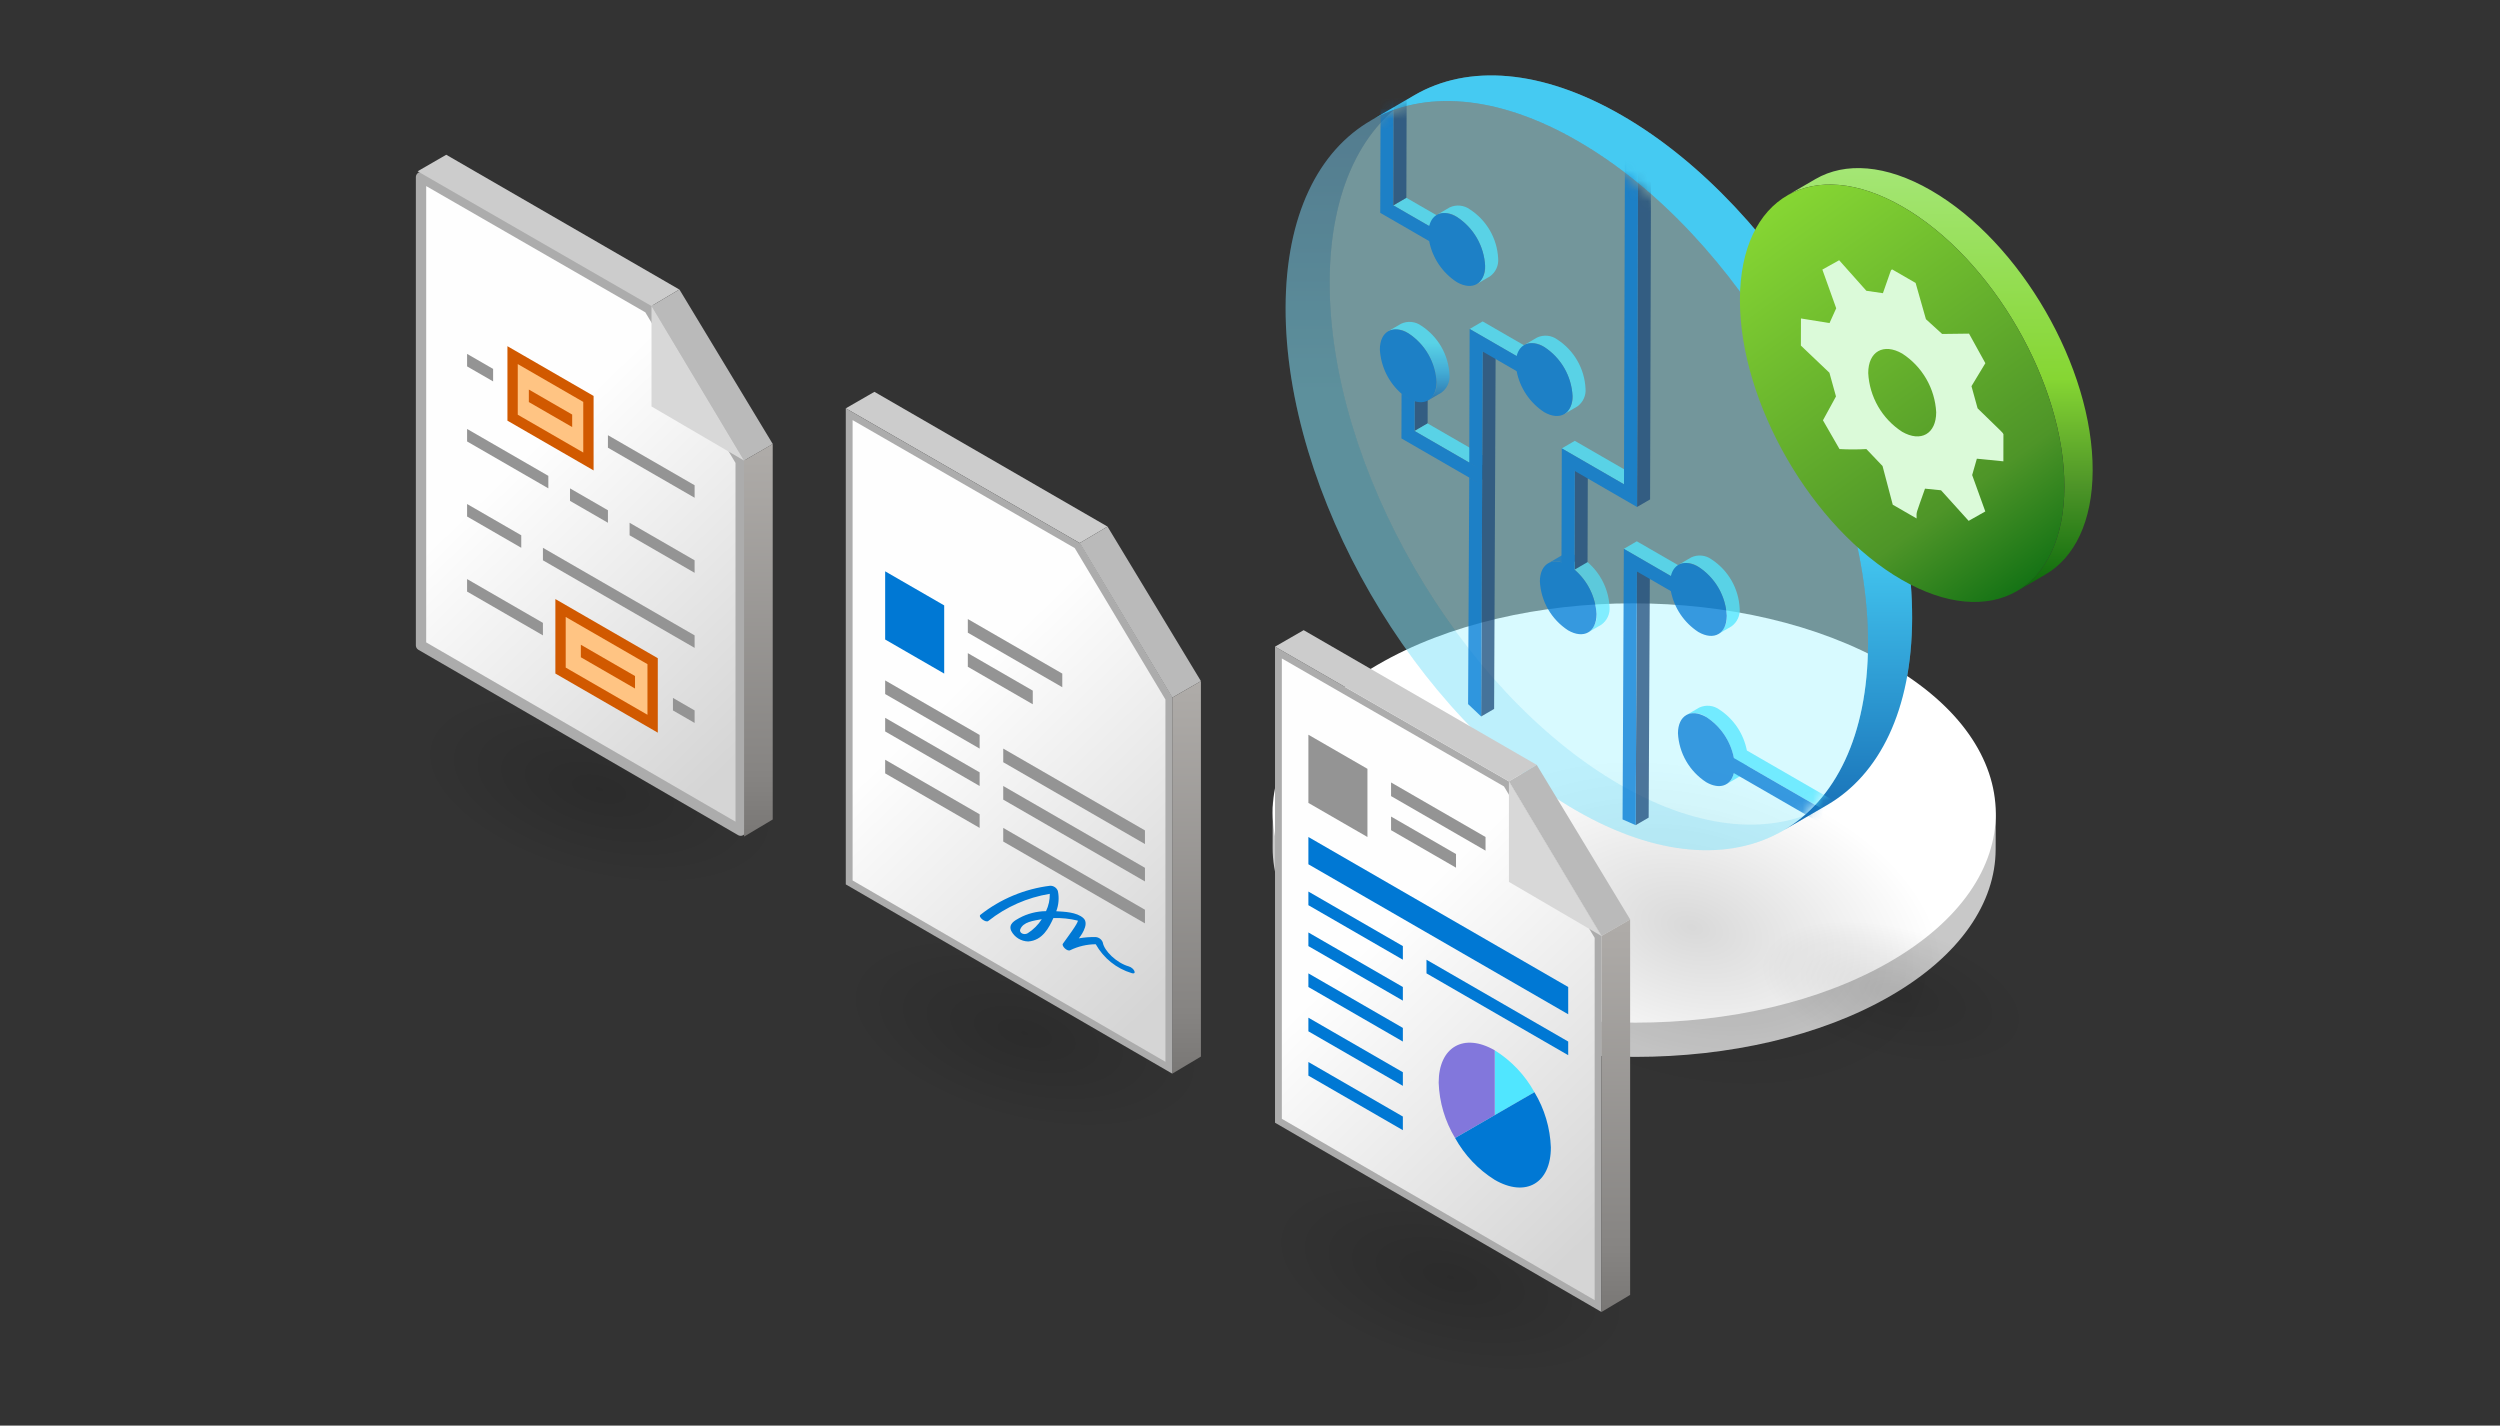 <svg width="242" height="138" viewBox="0 0 242 138" fill="none" xmlns="http://www.w3.org/2000/svg">
<rect x="0" y="0" width="242" height="138" fill="#333333" stroke="none"/>
<path d="M193.191 77.66L193.178 82.229C193.163 87.361 189.776 92.485 183.008 96.4C169.394 104.277 147.234 104.277 133.523 96.396C126.623 92.43 123.177 87.223 123.191 82.025L123.204 77.456C123.19 82.654 126.636 87.86 133.536 91.827C147.247 99.708 169.406 99.708 183.022 91.831C189.789 87.915 193.176 82.792 193.191 77.66Z" fill="#C8C8C8"/>
<path d="M182.858 64.347C196.572 72.274 196.644 85.126 183.02 93.052C169.402 100.975 147.239 100.975 133.525 93.048C119.811 85.122 119.739 72.27 133.357 64.347C146.981 56.421 169.144 56.421 182.858 64.347Z" fill="white"/>
<rect x="143.767" y="68.539" width="49.626" height="30.68" transform="rotate(15 143.767 68.539)" fill="url(#paint0_radial)"/>
<path opacity="0.3" d="M156.998 11.168C172.564 20.154 185.146 41.947 185.095 59.837C185.044 77.728 172.379 84.941 156.814 75.954C141.25 66.966 128.661 45.173 128.712 27.287C128.763 9.401 141.428 2.178 156.998 11.168Z" fill="#B1F4FF"/>
<path d="M152.542 78.434C160.378 82.958 167.477 83.378 172.607 80.399L176.871 77.919C171.744 80.897 164.645 80.478 156.813 75.951C141.22 66.949 128.665 45.132 128.716 27.281C128.741 18.395 131.879 12.143 136.94 9.202L132.669 11.681C127.609 14.624 124.467 20.877 124.446 29.762C124.391 47.728 137.051 69.491 152.542 78.434Z" fill="url(#paint1_linear)" fill-opacity="0.33"/>
<path d="M156.998 11.168C149.162 6.645 142.063 6.225 136.933 9.204L132.669 11.684C137.796 8.705 144.895 9.125 152.727 13.652C168.32 22.654 180.875 44.471 180.824 62.322C180.799 71.208 177.661 77.46 172.6 80.4L176.871 77.922C181.931 74.979 185.073 68.726 185.095 59.84C185.149 41.874 172.489 20.112 156.998 11.168Z" fill="url(#paint2_linear)"/>
<path opacity="0.3" d="M152.732 13.649C168.298 22.636 180.88 44.428 180.829 62.319C180.778 80.209 168.113 87.422 152.548 78.435C136.984 69.447 124.396 47.654 124.446 29.768C124.497 11.882 137.163 4.659 152.732 13.649Z" fill="#B1F4FF"/>
<g opacity="0.75">
<mask id="mask0" style="mask-type:alpha" maskUnits="userSpaceOnUse" x="124" y="9" width="57" height="74">
<path d="M152.617 13.785C168.183 22.772 180.765 44.564 180.714 62.455C180.663 80.345 167.998 87.559 152.433 78.571C136.868 69.582 124.28 47.795 124.331 29.905C124.382 12.014 137.047 4.795 152.617 13.785Z" fill="#77D672"/>
</mask>
<g mask="url(#mask0)">
<path d="M136.943 38.843L138.202 38.112L138.193 40.988L136.935 41.72L136.943 38.843Z" fill="#1D4A79"/>
<path d="M142.221 46.229L143.48 45.496L144.278 45.957L143.019 46.689L142.221 46.229Z" fill="#0071C8"/>
<path d="M136.935 41.72L138.193 40.988L143.483 44.043L142.225 44.774L136.935 41.72Z" fill="#50E6FF"/>
<path d="M143.023 45.235L144.281 44.504L144.277 45.957L143.019 46.689L143.023 45.235Z" fill="#004071"/>
<path d="M142.225 44.774L143.483 44.043L144.281 44.504L143.023 45.235L142.225 44.774Z" fill="#0071C8"/>
<path d="M137.58 31.528C137.301 31.325 136.973 31.201 136.63 31.167C136.287 31.134 135.942 31.192 135.629 31.337L134.37 32.069C134.683 31.924 135.029 31.865 135.372 31.898C135.715 31.932 136.043 32.056 136.322 32.259C137.118 32.776 137.781 33.475 138.256 34.297C138.731 35.12 139.005 36.043 139.055 36.991C139.089 37.329 139.032 37.67 138.891 37.979C138.75 38.288 138.529 38.553 138.251 38.749L139.509 38.02C139.787 37.824 140.008 37.558 140.149 37.249C140.29 36.941 140.347 36.6 140.313 36.262C140.264 35.313 139.99 34.389 139.515 33.566C139.04 32.743 138.377 32.045 137.58 31.528V31.528Z" fill="url(#paint3_linear)"/>
<path opacity="0.85" d="M151.812 54.719L153.071 53.987C153.284 54.111 153.486 54.254 153.675 54.413C154.302 54.951 154.814 55.609 155.179 56.349C155.545 57.09 155.757 57.896 155.804 58.721C155.837 59.058 155.781 59.399 155.639 59.708C155.498 60.017 155.278 60.283 155 60.478L153.742 61.211C154.019 61.015 154.24 60.749 154.381 60.44C154.522 60.131 154.579 59.791 154.546 59.453C154.499 58.628 154.287 57.822 153.921 57.081C153.555 56.341 153.043 55.682 152.416 55.145C152.227 54.986 152.025 54.843 151.812 54.719" fill="url(#paint4_linear)"/>
<path opacity="0.85" d="M149.862 54.528L151.117 53.796C151.314 53.692 151.53 53.63 151.751 53.613C151.973 53.596 152.196 53.624 152.406 53.697C152.637 53.767 152.859 53.864 153.067 53.987L151.809 54.719C151.601 54.596 151.379 54.499 151.148 54.429C150.938 54.356 150.715 54.327 150.493 54.344C150.271 54.361 150.055 54.423 149.858 54.528" fill="#0078D3"/>
<path d="M143.523 34.035L144.781 33.304L144.631 68.624L143.372 69.355L143.523 34.035Z" fill="#1D4A79"/>
<path d="M152.443 45.596L153.702 44.864L153.675 54.413L152.416 55.145L152.443 45.596Z" fill="#1D4A79"/>
<path d="M158.451 55.317L159.71 54.585L159.59 79.144L158.331 79.875L158.451 55.317Z" fill="#1D4A79"/>
<path d="M142.262 31.844L143.52 31.113L148.07 33.739L146.812 34.471L142.262 31.844Z" fill="#50E6FF"/>
<path opacity="0.85" d="M146.811 34.471L148.069 33.739C148.017 33.966 147.992 34.197 147.992 34.429C147.993 34.688 148.017 34.945 148.065 35.199L146.806 35.93C146.759 35.676 146.735 35.419 146.734 35.161C146.733 34.928 146.759 34.697 146.811 34.471" fill="#0078D4"/>
<path opacity="0.85" d="M161.742 55.758L163.001 55.027C162.95 55.251 162.925 55.481 162.926 55.712C162.926 55.969 162.95 56.227 162.996 56.48L161.738 57.212C161.691 56.959 161.667 56.701 161.667 56.443C161.666 56.212 161.691 55.983 161.742 55.758Z" fill="#0078D4"/>
<path opacity="0.85" d="M161.742 55.758L163.001 55.027C162.95 55.251 162.925 55.481 162.926 55.712C162.926 55.969 162.95 56.227 162.996 56.48L161.738 57.212C161.691 56.959 161.667 56.701 161.667 56.443C161.666 56.212 161.691 55.983 161.742 55.758Z" fill="#0078D4"/>
<path d="M157.184 53.129L158.443 52.397L162.996 55.026L161.737 55.758L157.184 53.129Z" fill="#50E6FF"/>
<path d="M151.182 43.404L152.44 42.672L158.46 46.148L157.201 46.88L151.182 43.404Z" fill="#50E6FF"/>
<path d="M150.744 32.862C150.465 32.659 150.138 32.535 149.795 32.501C149.452 32.468 149.106 32.526 148.793 32.672L147.535 33.403C147.848 33.258 148.193 33.199 148.536 33.232C148.879 33.266 149.207 33.39 149.486 33.593C150.283 34.11 150.945 34.809 151.42 35.631C151.895 36.453 152.169 37.377 152.219 38.325C152.253 38.663 152.196 39.004 152.055 39.313C151.914 39.622 151.693 39.888 151.415 40.084L152.674 39.352C152.952 39.156 153.173 38.89 153.314 38.581C153.455 38.273 153.512 37.932 153.478 37.594C153.428 36.645 153.155 35.722 152.679 34.899C152.204 34.077 151.541 33.379 150.744 32.862V32.862Z" fill="url(#paint5_linear)"/>
<path d="M165.671 54.144C165.392 53.941 165.064 53.816 164.721 53.782C164.378 53.748 164.032 53.806 163.719 53.951L162.46 54.683C162.773 54.538 163.119 54.48 163.462 54.513C163.805 54.547 164.133 54.672 164.412 54.875C165.209 55.392 165.872 56.09 166.347 56.913C166.822 57.735 167.095 58.659 167.145 59.607C167.179 59.945 167.122 60.286 166.981 60.596C166.84 60.905 166.619 61.171 166.341 61.367L167.6 60.636C167.877 60.439 168.097 60.173 168.237 59.864C168.378 59.554 168.433 59.214 168.399 58.876C168.35 57.928 168.077 57.005 167.603 56.182C167.129 55.36 166.467 54.661 165.671 54.144Z" fill="url(#paint6_linear)"/>
<path d="M158.583 8.763L159.842 8.031L159.728 48.343L158.469 49.074L158.583 8.763Z" fill="#1D4A79"/>
<path d="M169.097 72.649C168.941 71.844 168.626 71.078 168.168 70.397C167.711 69.716 167.122 69.134 166.435 68.685C166.157 68.482 165.829 68.357 165.486 68.324C165.144 68.29 164.798 68.349 164.485 68.494L163.227 69.225C163.539 69.08 163.885 69.022 164.228 69.055C164.571 69.089 164.899 69.213 165.177 69.416C165.864 69.865 166.453 70.447 166.91 71.128C167.367 71.809 167.683 72.575 167.839 73.38C167.886 73.634 167.91 73.892 167.91 74.15C167.912 74.38 167.886 74.61 167.835 74.835C167.784 75.067 167.69 75.287 167.56 75.486C167.444 75.659 167.292 75.804 167.113 75.91V75.91L168.371 75.178C168.559 75.059 168.72 74.903 168.845 74.718C168.97 74.534 169.055 74.326 169.095 74.107C169.146 73.882 169.172 73.653 169.17 73.422C169.17 73.163 169.145 72.904 169.097 72.649Z" fill="url(#paint7_linear)"/>
<path d="M167.839 73.38L169.097 72.648L183.935 81.215L182.676 81.946L167.839 73.38Z" fill="#50E6FF"/>
<path opacity="0.85" d="M138.349 21.882L139.608 21.151C139.557 21.376 139.531 21.605 139.533 21.836C139.533 22.094 139.557 22.351 139.604 22.605L138.345 23.337C138.299 23.083 138.275 22.825 138.274 22.567C138.273 22.337 138.298 22.107 138.349 21.882" fill="#0078D4"/>
<path d="M134.878 19.878L136.136 19.146L139.607 21.151L138.348 21.882L134.878 19.878Z" fill="#50E6FF"/>
<path opacity="0.85" d="M138.349 21.882L139.608 21.151C139.557 21.376 139.531 21.605 139.533 21.836C139.533 22.094 139.557 22.351 139.604 22.605L138.345 23.337C138.299 23.083 138.275 22.825 138.274 22.567C138.273 22.337 138.298 22.107 138.349 21.882" fill="#0078D4"/>
<path d="M142.283 20.268C142.004 20.065 141.677 19.94 141.333 19.906C140.99 19.872 140.644 19.93 140.331 20.075L139.073 20.807C139.386 20.662 139.732 20.604 140.075 20.638C140.418 20.671 140.746 20.796 141.025 20.999C141.822 21.516 142.485 22.215 142.96 23.037C143.435 23.86 143.708 24.783 143.758 25.731C143.792 26.069 143.736 26.41 143.596 26.719C143.456 27.028 143.236 27.295 142.959 27.491L144.217 26.76C144.495 26.564 144.715 26.298 144.857 25.989C144.998 25.679 145.054 25.338 145.021 25C144.971 24.051 144.697 23.128 144.221 22.305C143.745 21.482 143.081 20.784 142.283 20.268V20.268Z" fill="url(#paint8_linear)"/>
<path d="M136.943 38.843L136.935 41.723L142.225 44.778L143.023 45.238V46.693L142.225 46.232L135.659 42.438L135.671 38.108C135.869 38.275 136.08 38.425 136.304 38.554C136.505 38.675 136.719 38.772 136.943 38.843V38.843ZM133.571 33.827C133.617 34.645 133.826 35.447 134.187 36.183C134.547 36.919 135.052 37.575 135.671 38.113C135.869 38.28 136.08 38.429 136.304 38.559C136.505 38.677 136.72 38.772 136.943 38.841C138.152 39.207 139.051 38.475 139.055 36.991C139.005 36.043 138.732 35.12 138.257 34.297C137.782 33.475 137.119 32.776 136.322 32.259C134.811 31.388 133.576 32.085 133.571 33.827V33.827ZM151.151 54.429C149.953 54.08 149.065 54.812 149.061 56.286C149.111 57.234 149.384 58.158 149.859 58.98C150.334 59.803 150.997 60.501 151.794 61.018C153.305 61.89 154.54 61.196 154.545 59.451C154.499 58.626 154.286 57.82 153.92 57.08C153.554 56.339 153.043 55.681 152.416 55.143C152.227 54.984 152.025 54.841 151.812 54.717C151.604 54.595 151.382 54.498 151.151 54.429V54.429ZM142.261 31.84L142.225 44.771L143.023 45.231V46.686L142.225 46.225L142.111 68.158L143.377 69.353L143.528 34.031L146.811 35.927C146.763 35.673 146.739 35.415 146.739 35.157C146.737 34.925 146.763 34.693 146.816 34.467L142.261 31.84ZM157.188 53.129L157.064 79.32L158.335 79.875L158.455 55.321L161.738 57.217C161.691 56.963 161.667 56.706 161.667 56.447C161.666 56.217 161.691 55.987 161.742 55.763L157.188 53.129ZM146.816 34.468C146.763 34.694 146.737 34.926 146.739 35.158C146.739 35.416 146.763 35.674 146.811 35.928C146.967 36.733 147.283 37.498 147.74 38.179C148.197 38.86 148.786 39.443 149.472 39.892C150.99 40.768 152.218 40.06 152.223 38.324C152.173 37.376 151.899 36.453 151.424 35.63C150.949 34.808 150.287 34.109 149.49 33.592C148.194 32.847 147.103 33.249 146.811 34.471L146.816 34.468ZM161.742 55.758C161.691 55.983 161.666 56.212 161.667 56.443C161.667 56.701 161.691 56.959 161.738 57.212C161.893 58.018 162.209 58.784 162.666 59.465C163.123 60.146 163.713 60.728 164.4 61.177C165.918 62.052 167.146 61.355 167.151 59.609C167.101 58.66 166.827 57.737 166.352 56.915C165.877 56.092 165.214 55.394 164.418 54.877C163.115 54.125 162.027 54.531 161.742 55.758ZM157.311 8.03L157.202 46.88L151.182 43.404L151.151 54.429C151.382 54.499 151.604 54.596 151.812 54.719C152.025 54.843 152.227 54.986 152.416 55.145L152.443 45.596L158.469 49.078L158.583 8.767L157.311 8.03ZM162.427 70.984C162.476 71.933 162.749 72.856 163.224 73.678C163.699 74.501 164.363 75.199 165.16 75.716C166.458 76.466 167.546 76.06 167.838 74.834C167.89 74.609 167.915 74.379 167.914 74.149C167.913 73.891 167.889 73.633 167.843 73.379C167.687 72.574 167.371 71.808 166.914 71.127C166.457 70.446 165.867 69.864 165.181 69.415C163.66 68.54 162.431 69.247 162.427 70.984ZM167.839 73.38C167.886 73.634 167.91 73.892 167.91 74.15C167.912 74.38 167.886 74.61 167.835 74.835L182.673 83.401V81.947L167.839 73.38ZM138.349 21.882C138.298 22.107 138.273 22.337 138.274 22.567C138.274 22.825 138.298 23.083 138.344 23.337C138.5 24.142 138.815 24.908 139.273 25.589C139.73 26.27 140.32 26.853 141.007 27.301C142.525 28.176 143.753 27.48 143.758 25.733C143.708 24.785 143.434 23.861 142.959 23.039C142.484 22.217 141.821 21.518 141.025 21.001C139.726 20.249 138.638 20.652 138.349 21.882ZM133.683 -5.613L133.609 20.602L138.341 23.337C138.295 23.083 138.271 22.825 138.27 22.567C138.269 22.337 138.294 22.107 138.345 21.882L134.875 19.879L134.948 -4.884L133.683 -5.613Z" fill="#0078D4"/>
<path d="M134.948 -4.882L136.206 -5.614L136.136 19.146L134.878 19.878L134.948 -4.882Z" fill="#1D4A79"/>
</g>
</g>
<rect x="172.203" y="86.58" width="26.973" height="12.804" transform="rotate(15 172.203 86.58)" fill="url(#paint9_radial)"/>
<path d="M186.916 18.426C182.549 15.903 178.597 15.672 175.741 17.331L173.006 18.921C175.862 17.261 179.816 17.495 184.18 20.015C192.854 25.023 199.863 37.163 199.834 47.129C199.821 52.084 198.072 55.571 195.252 57.209L197.988 55.619C200.807 53.98 202.556 50.494 202.57 45.538C202.599 35.573 195.594 23.434 186.916 18.426Z" fill="url(#paint10_linear)"/>
<path d="M184.18 20.016C175.507 15.011 168.452 19.029 168.424 28.995C168.396 38.962 175.405 51.108 184.079 56.117C192.753 61.126 199.806 57.104 199.834 47.129C199.862 37.155 192.854 25.024 184.18 20.016Z" fill="url(#paint11_linear)"/>
<path d="M193.927 44.656L191.36 44.402L190.905 45.986L192.177 49.507L190.566 50.419L187.893 47.459L186.34 47.302C185.398 49.999 185.528 49.443 185.526 50.186L183.218 48.855L182.23 45.111L180.666 43.469C179.799 43.517 178.93 43.517 178.063 43.469L176.462 40.684L177.723 38.375L177.087 36.08L174.325 33.452L174.333 30.827L177.097 31.274L177.745 29.84L176.405 26.096L178.03 25.19L180.664 28.148L182.267 28.38C183.169 25.826 183 26.178 183.168 26.082L185.431 27.388L186.43 30.898L187.999 32.328L190.602 32.295L192.183 35.157L190.839 37.381L191.431 39.526C194.154 42.179 193.765 41.771 193.932 42.027L193.927 44.656ZM184.119 41.792C185.936 42.842 187.418 42.002 187.424 39.908C187.363 38.77 187.034 37.663 186.464 36.676C185.894 35.689 185.099 34.851 184.143 34.23C182.325 33.18 180.844 34.021 180.844 36.11C180.903 37.249 181.231 38.359 181.801 39.347C182.371 40.335 183.167 41.174 184.124 41.795" fill="#DBFAD9"/>
<rect x="125.221" y="110.749" width="35.972" height="17.059" transform="rotate(15 125.221 110.749)" fill="url(#paint12_radial)"/>
<path d="M123.752 108.49V63.168L145.825 75.883L154.694 90.693V126.427L123.752 108.49Z" fill="url(#paint13_linear)"/>
<path d="M124.082 63.738L145.586 76.127L154.364 90.784V125.854L124.082 108.3V63.738ZM123.422 62.597V108.68L155.024 127V90.601L146.064 75.64L123.422 62.597Z" fill="#ACACAC"/>
<path d="M123.422 62.596L126.194 61L148.757 74.042L146.063 75.638L123.422 62.596Z" fill="#CCCCCC"/>
<path d="M146.063 75.64L148.759 74.044L157.801 89.002L155.029 90.599L146.063 75.64Z" fill="#BABABA"/>
<path d="M155.025 90.601L157.797 89.004V125.345L155.025 127V90.601Z" fill="url(#paint14_linear)"/>
<path d="M146.063 75.64L155.024 90.606L146.063 85.366V75.64Z" fill="#D8D8D8"/>
<path d="M132.368 81.022L126.652 77.722V71.122L132.368 74.422V81.022Z" fill="#949494"/>
<path d="M143.8 82.342L134.654 77.062V75.742L143.8 81.022V82.342Z" fill="#949494"/>
<path d="M140.942 83.992L134.654 80.362V79.042L140.942 82.672V83.992Z" fill="#949494"/>
<path d="M126.652 83.662L151.802 98.182V95.542L126.652 81.022V83.662Z" fill="#0078D4"/>
<path d="M126.652 87.622L135.797 92.902V91.582L126.652 86.302V87.622Z" fill="#0078D4"/>
<path d="M138.084 94.222L151.802 102.142V100.822L138.084 92.902V94.222Z" fill="#0078D4"/>
<path d="M126.652 91.582L135.797 96.862V95.542L126.652 90.262V91.582Z" fill="#0078D4"/>
<path d="M126.652 95.542L135.797 100.822V99.502L126.652 94.222V95.542Z" fill="#0078D4"/>
<path d="M126.652 99.832L135.797 105.112V103.792L126.652 98.512V99.832Z" fill="#0078D4"/>
<path d="M126.652 104.122L135.797 109.402V108.082L126.652 102.802V104.122Z" fill="#0078D4"/>
<path d="M148.532 105.725C147.619 104.069 146.297 102.673 144.692 101.672V107.942L148.532 105.725Z" fill="#50E6FF"/>
<path d="M144.693 101.672C141.694 99.94 139.263 101.344 139.263 104.807C139.328 106.697 139.876 108.539 140.853 110.159L144.693 107.942V101.672Z" fill="#8277DC"/>
<path d="M148.533 105.725L144.693 107.942L140.854 110.159C141.767 111.815 143.089 113.21 144.693 114.212C147.692 115.943 150.123 114.542 150.123 111.077C150.057 109.186 149.51 107.344 148.533 105.725V105.725Z" fill="#0078D4"/>
<rect x="84.032" y="87.124" width="35.972" height="17.059" transform="rotate(15 84.032 87.124)" fill="url(#paint15_radial)"/>
<path d="M81.872 39.526L84.644 37.929L107.207 50.971L104.513 52.567L81.872 39.526Z" fill="#CCCCCC"/>
<path d="M104.514 52.569L107.209 50.973L116.251 65.932L113.479 67.528L104.514 52.569Z" fill="#BABABA"/>
<path d="M113.476 67.53L116.248 65.934V102.275L113.476 103.929V67.53Z" fill="url(#paint16_linear)"/>
<path d="M104.514 52.569L113.474 67.535L104.514 62.295V52.569Z" fill="#D8D8D8"/>
<path d="M82.202 85.419V40.097L104.275 52.812L113.144 67.622V103.356L82.202 85.419Z" fill="url(#paint17_linear)"/>
<path d="M82.532 40.667L104.036 53.056L112.814 67.713V102.783L82.532 85.229V40.667ZM81.872 39.526V85.61L113.474 103.929V67.53L104.514 52.569L81.872 39.526Z" fill="#ACACAC"/>
<path d="M91.398 65.204L85.683 61.904V55.304L91.398 58.604V65.204Z" fill="#0078D4"/>
<path d="M97.114 73.784L110.832 81.704V80.384L97.114 72.464V73.784Z" fill="#949494"/>
<path d="M85.683 67.184L94.828 72.464V71.144L85.683 65.864V67.184Z" fill="#949494"/>
<path d="M102.83 66.524L93.685 61.244V59.924L102.83 65.204V66.524Z" fill="#949494"/>
<path d="M99.972 68.174L93.685 64.544V63.224L99.972 66.854V68.174Z" fill="#949494"/>
<path d="M97.113 77.404L110.831 85.324V84.004L97.113 76.084V77.404Z" fill="#949494"/>
<path d="M85.683 70.804L94.828 76.084V74.764L85.683 69.484V70.804Z" fill="#949494"/>
<path d="M97.113 81.462L110.831 89.382V88.062L97.113 80.142V81.462Z" fill="#949494"/>
<path d="M85.683 74.862L94.828 80.142V78.822L85.683 73.542V74.862Z" fill="#949494"/>
<path d="M109.263 93.547C108.084 93.208 106.887 92.055 106.748 91.225C106.696 91.085 106.606 90.963 106.488 90.872C106.37 90.781 106.229 90.724 106.081 90.709C105.528 90.694 104.975 90.735 104.431 90.832C104.431 90.832 105.553 89.482 104.864 88.868C104.21 88.284 103.02 88.256 102.246 88.208C102.486 87.581 102.539 86.899 102.4 86.242C102.343 86.091 102.24 85.962 102.106 85.872C101.972 85.782 101.813 85.737 101.652 85.741C99.186 86.043 96.85 87.017 94.9 88.556C94.653 88.762 95.422 89.354 95.667 89.15C97.395 87.781 99.444 86.877 101.62 86.523C101.629 87.103 101.504 87.676 101.256 88.199C100.352 88.208 99.464 88.436 98.668 88.864C98.247 89.105 97.58 89.431 97.889 90.113C98.046 90.415 98.281 90.669 98.57 90.849C98.859 91.029 99.192 91.127 99.532 91.134C100.918 91.038 101.551 89.788 101.969 88.867C102.76 88.844 103.551 88.927 104.321 89.113C104.475 89.225 103.156 90.969 102.884 91.357C102.743 91.56 103.302 92.135 103.593 91.982C104.365 91.606 105.211 91.408 106.069 91.403C106.824 92.753 108.075 93.756 109.556 94.201C110.085 94.354 109.791 93.697 109.263 93.547ZM99.485 90.336C99.113 90.559 98.627 90.295 98.759 89.963C99.047 89.237 100.01 89.132 100.844 88.978C100.495 89.524 100.031 89.987 99.485 90.336Z" fill="#0078D4"/>
<rect x="42.845" y="63.498" width="35.972" height="17.059" transform="rotate(15 42.845 63.498)" fill="url(#paint18_radial)"/>
<path d="M40.755 62.47V17.147L62.828 29.863L71.697 44.673V80.407L40.755 62.47Z" fill="url(#paint19_linear)" stroke="#ACACAC" stroke-linecap="round" stroke-linejoin="round"/>
<path d="M40.424 16.58L43.196 14.98L65.755 28.022L63.061 29.622L40.424 16.58Z" fill="#CCCCCC"/>
<path d="M63.066 29.62L65.766 28.02L74.804 42.98L72.032 44.58L63.066 29.62Z" fill="#BABABA"/>
<path d="M72.027 44.58L74.799 42.98V79.325L72.027 80.98V44.58Z" fill="url(#paint20_linear)"/>
<path d="M63.066 29.62L72.026 44.586L63.066 39.346V29.62Z" fill="#D8D8D8"/>
<path d="M56.96 44.671L49.619 40.432V34.377L56.96 38.616V44.671Z" fill="#FFC483" stroke="#D15900" stroke-miterlimit="10"/>
<path d="M63.174 70.057L54.26 64.91V58.855L63.174 64.002V70.057Z" fill="#FFC483" stroke="#D15900" stroke-miterlimit="10"/>
<path d="M67.238 48.183L58.848 43.339V42.128L67.238 46.972V48.183Z" fill="#949494"/>
<path d="M55.387 41.341L51.192 38.919V37.708L55.387 40.13V41.341Z" fill="#D15900"/>
<path d="M47.733 36.921L45.214 35.467V34.256L47.733 35.71V36.921Z" fill="#949494"/>
<path d="M53.08 47.274L45.214 42.733V41.522L53.08 46.063V47.274Z" fill="#949494"/>
<path d="M58.848 50.605L55.177 48.485V47.274L58.848 49.394V50.605Z" fill="#949494"/>
<path d="M67.237 55.449L60.944 51.816V50.605L67.237 54.238V55.449Z" fill="#949494"/>
<path d="M50.458 53.027L45.214 49.999V48.788L50.458 51.816V53.027Z" fill="#949494"/>
<path d="M67.238 62.715L52.555 54.238V53.027L67.238 61.504V62.715Z" fill="#949494"/>
<path d="M65.141 67.559L67.238 68.77V69.981L65.141 68.77V67.559Z" fill="#949494"/>
<path d="M56.226 62.412L61.47 65.44V66.651L56.226 63.623V62.412Z" fill="#D15900"/>
<path d="M45.214 56.054L52.555 60.293V61.504L45.214 57.265V56.054Z" fill="#949494"/>
<defs>
<radialGradient id="paint0_radial" cx="0" cy="0" r="1" gradientUnits="userSpaceOnUse" gradientTransform="translate(168.58 83.879) rotate(90) scale(15.34 24.813)">
<stop stop-opacity="0.15"/>
<stop offset="1" stop-opacity="0"/>
</radialGradient>
<linearGradient id="paint1_linear" x1="150.658" y1="8.324" x2="150.658" y2="81.423" gradientUnits="userSpaceOnUse">
<stop stop-color="#156AB3"/>
<stop offset="0.4" stop-color="#45CAF2"/>
<stop offset="0.485" stop-color="#45CAF2"/>
<stop offset="1" stop-color="#45CAF2"/>
</linearGradient>
<linearGradient id="paint2_linear" x1="158.882" y1="81.278" x2="158.882" y2="8.18" gradientUnits="userSpaceOnUse">
<stop stop-color="#156AB3"/>
<stop offset="0.4" stop-color="#45CAF2"/>
<stop offset="0.485" stop-color="#45CAF2"/>
<stop offset="1" stop-color="#45CAF2"/>
</linearGradient>
<linearGradient id="paint3_linear" x1="137.342" y1="38.751" x2="137.342" y2="31.153" gradientUnits="userSpaceOnUse">
<stop stop-color="#156AB3"/>
<stop offset="0.347" stop-color="#32B0E7"/>
<stop offset="0.732" stop-color="#50E6FF"/>
<stop offset="1" stop-color="#50E6FF"/>
</linearGradient>
<linearGradient id="paint4_linear" x1="283.886" y1="489.064" x2="283.886" y2="430.614" gradientUnits="userSpaceOnUse">
<stop stop-color="#156AB3"/>
<stop offset="0.347" stop-color="#32B0E7"/>
<stop offset="0.732" stop-color="#50E6FF"/>
<stop offset="1" stop-color="#50E6FF"/>
</linearGradient>
<linearGradient id="paint5_linear" x1="322.027" y1="310.1" x2="322.027" y2="245.485" gradientUnits="userSpaceOnUse">
<stop stop-color="#156AB3"/>
<stop offset="0.347" stop-color="#32B0E7"/>
<stop offset="0.732" stop-color="#50E6FF"/>
<stop offset="1" stop-color="#50E6FF"/>
</linearGradient>
<linearGradient id="paint6_linear" x1="436.325" y1="512.511" x2="436.325" y2="447.85" gradientUnits="userSpaceOnUse">
<stop stop-color="#156AB3"/>
<stop offset="0.347" stop-color="#32B0E7"/>
<stop offset="0.732" stop-color="#50E6FF"/>
<stop offset="1" stop-color="#50E6FF"/>
</linearGradient>
<linearGradient id="paint7_linear" x1="441.936" y1="650.775" x2="441.936" y2="586.118" gradientUnits="userSpaceOnUse">
<stop stop-color="#156AB3"/>
<stop offset="0.347" stop-color="#32B0E7"/>
<stop offset="0.732" stop-color="#50E6FF"/>
<stop offset="1" stop-color="#50E6FF"/>
</linearGradient>
<linearGradient id="paint8_linear" x1="257.25" y1="190.487" x2="257.25" y2="125.826" gradientUnits="userSpaceOnUse">
<stop stop-color="#156AB3"/>
<stop offset="0.347" stop-color="#32B0E7"/>
<stop offset="0.732" stop-color="#50E6FF"/>
<stop offset="1" stop-color="#50E6FF"/>
</linearGradient>
<radialGradient id="paint9_radial" cx="0" cy="0" r="1" gradientUnits="userSpaceOnUse" gradientTransform="translate(185.69 92.982) rotate(90) scale(6.402 13.486)">
<stop stop-opacity="0.1"/>
<stop offset="1" stop-opacity="0"/>
</radialGradient>
<linearGradient id="paint10_linear" x1="187.788" y1="16.271" x2="187.788" y2="57.209" gradientUnits="userSpaceOnUse">
<stop stop-color="#A4E675"/>
<stop offset="0.498" stop-color="#86D633"/>
<stop offset="0.75" stop-color="#4E9528"/>
<stop offset="0.995" stop-color="#0B6A0B"/>
</linearGradient>
<linearGradient id="paint11_linear" x1="197.099" y1="55.917" x2="171.159" y2="20.215" gradientUnits="userSpaceOnUse">
<stop stop-color="#157315"/>
<stop offset="0.241" stop-color="#4E9528"/>
<stop offset="1" stop-color="#86D633"/>
</linearGradient>
<radialGradient id="paint12_radial" cx="0" cy="0" r="1" gradientUnits="userSpaceOnUse" gradientTransform="translate(143.207 119.278) rotate(90) scale(8.53 17.986)">
<stop stop-opacity="0.15"/>
<stop offset="1" stop-opacity="0"/>
</radialGradient>
<linearGradient id="paint13_linear" x1="118.408" y1="75.326" x2="157.876" y2="115.95" gradientUnits="userSpaceOnUse">
<stop offset="0.375" stop-color="#FEFEFE"/>
<stop offset="1" stop-color="#D5D5D5"/>
</linearGradient>
<linearGradient id="paint14_linear" x1="156.411" y1="127" x2="156.411" y2="89.004" gradientUnits="userSpaceOnUse">
<stop stop-color="#797775"/>
<stop offset="0.157" stop-color="#868482"/>
<stop offset="1" stop-color="#AFACA9"/>
</linearGradient>
<radialGradient id="paint15_radial" cx="0" cy="0" r="1" gradientUnits="userSpaceOnUse" gradientTransform="translate(102.018 95.653) rotate(90) scale(8.53 17.986)">
<stop stop-opacity="0.15"/>
<stop offset="1" stop-opacity="0"/>
</radialGradient>
<linearGradient id="paint16_linear" x1="114.862" y1="103.929" x2="114.862" y2="65.934" gradientUnits="userSpaceOnUse">
<stop stop-color="#797775"/>
<stop offset="0.157" stop-color="#868482"/>
<stop offset="1" stop-color="#AFACA9"/>
</linearGradient>
<linearGradient id="paint17_linear" x1="76.858" y1="52.255" x2="116.326" y2="92.879" gradientUnits="userSpaceOnUse">
<stop offset="0.375" stop-color="#FEFEFE"/>
<stop offset="1" stop-color="#D5D5D5"/>
</linearGradient>
<radialGradient id="paint18_radial" cx="0" cy="0" r="1" gradientUnits="userSpaceOnUse" gradientTransform="translate(60.831 72.028) rotate(90) scale(8.53 17.986)">
<stop stop-opacity="0.15"/>
<stop offset="1" stop-opacity="0"/>
</radialGradient>
<linearGradient id="paint19_linear" x1="35.411" y1="29.307" x2="74.879" y2="69.93" gradientUnits="userSpaceOnUse">
<stop offset="0.375" stop-color="#FEFEFE"/>
<stop offset="1" stop-color="#D5D5D5"/>
</linearGradient>
<linearGradient id="paint20_linear" x1="73.413" y1="80.98" x2="73.413" y2="42.985" gradientUnits="userSpaceOnUse">
<stop stop-color="#797775"/>
<stop offset="0.157" stop-color="#868482"/>
<stop offset="1" stop-color="#AFACA9"/>
</linearGradient>
</defs>
</svg>
